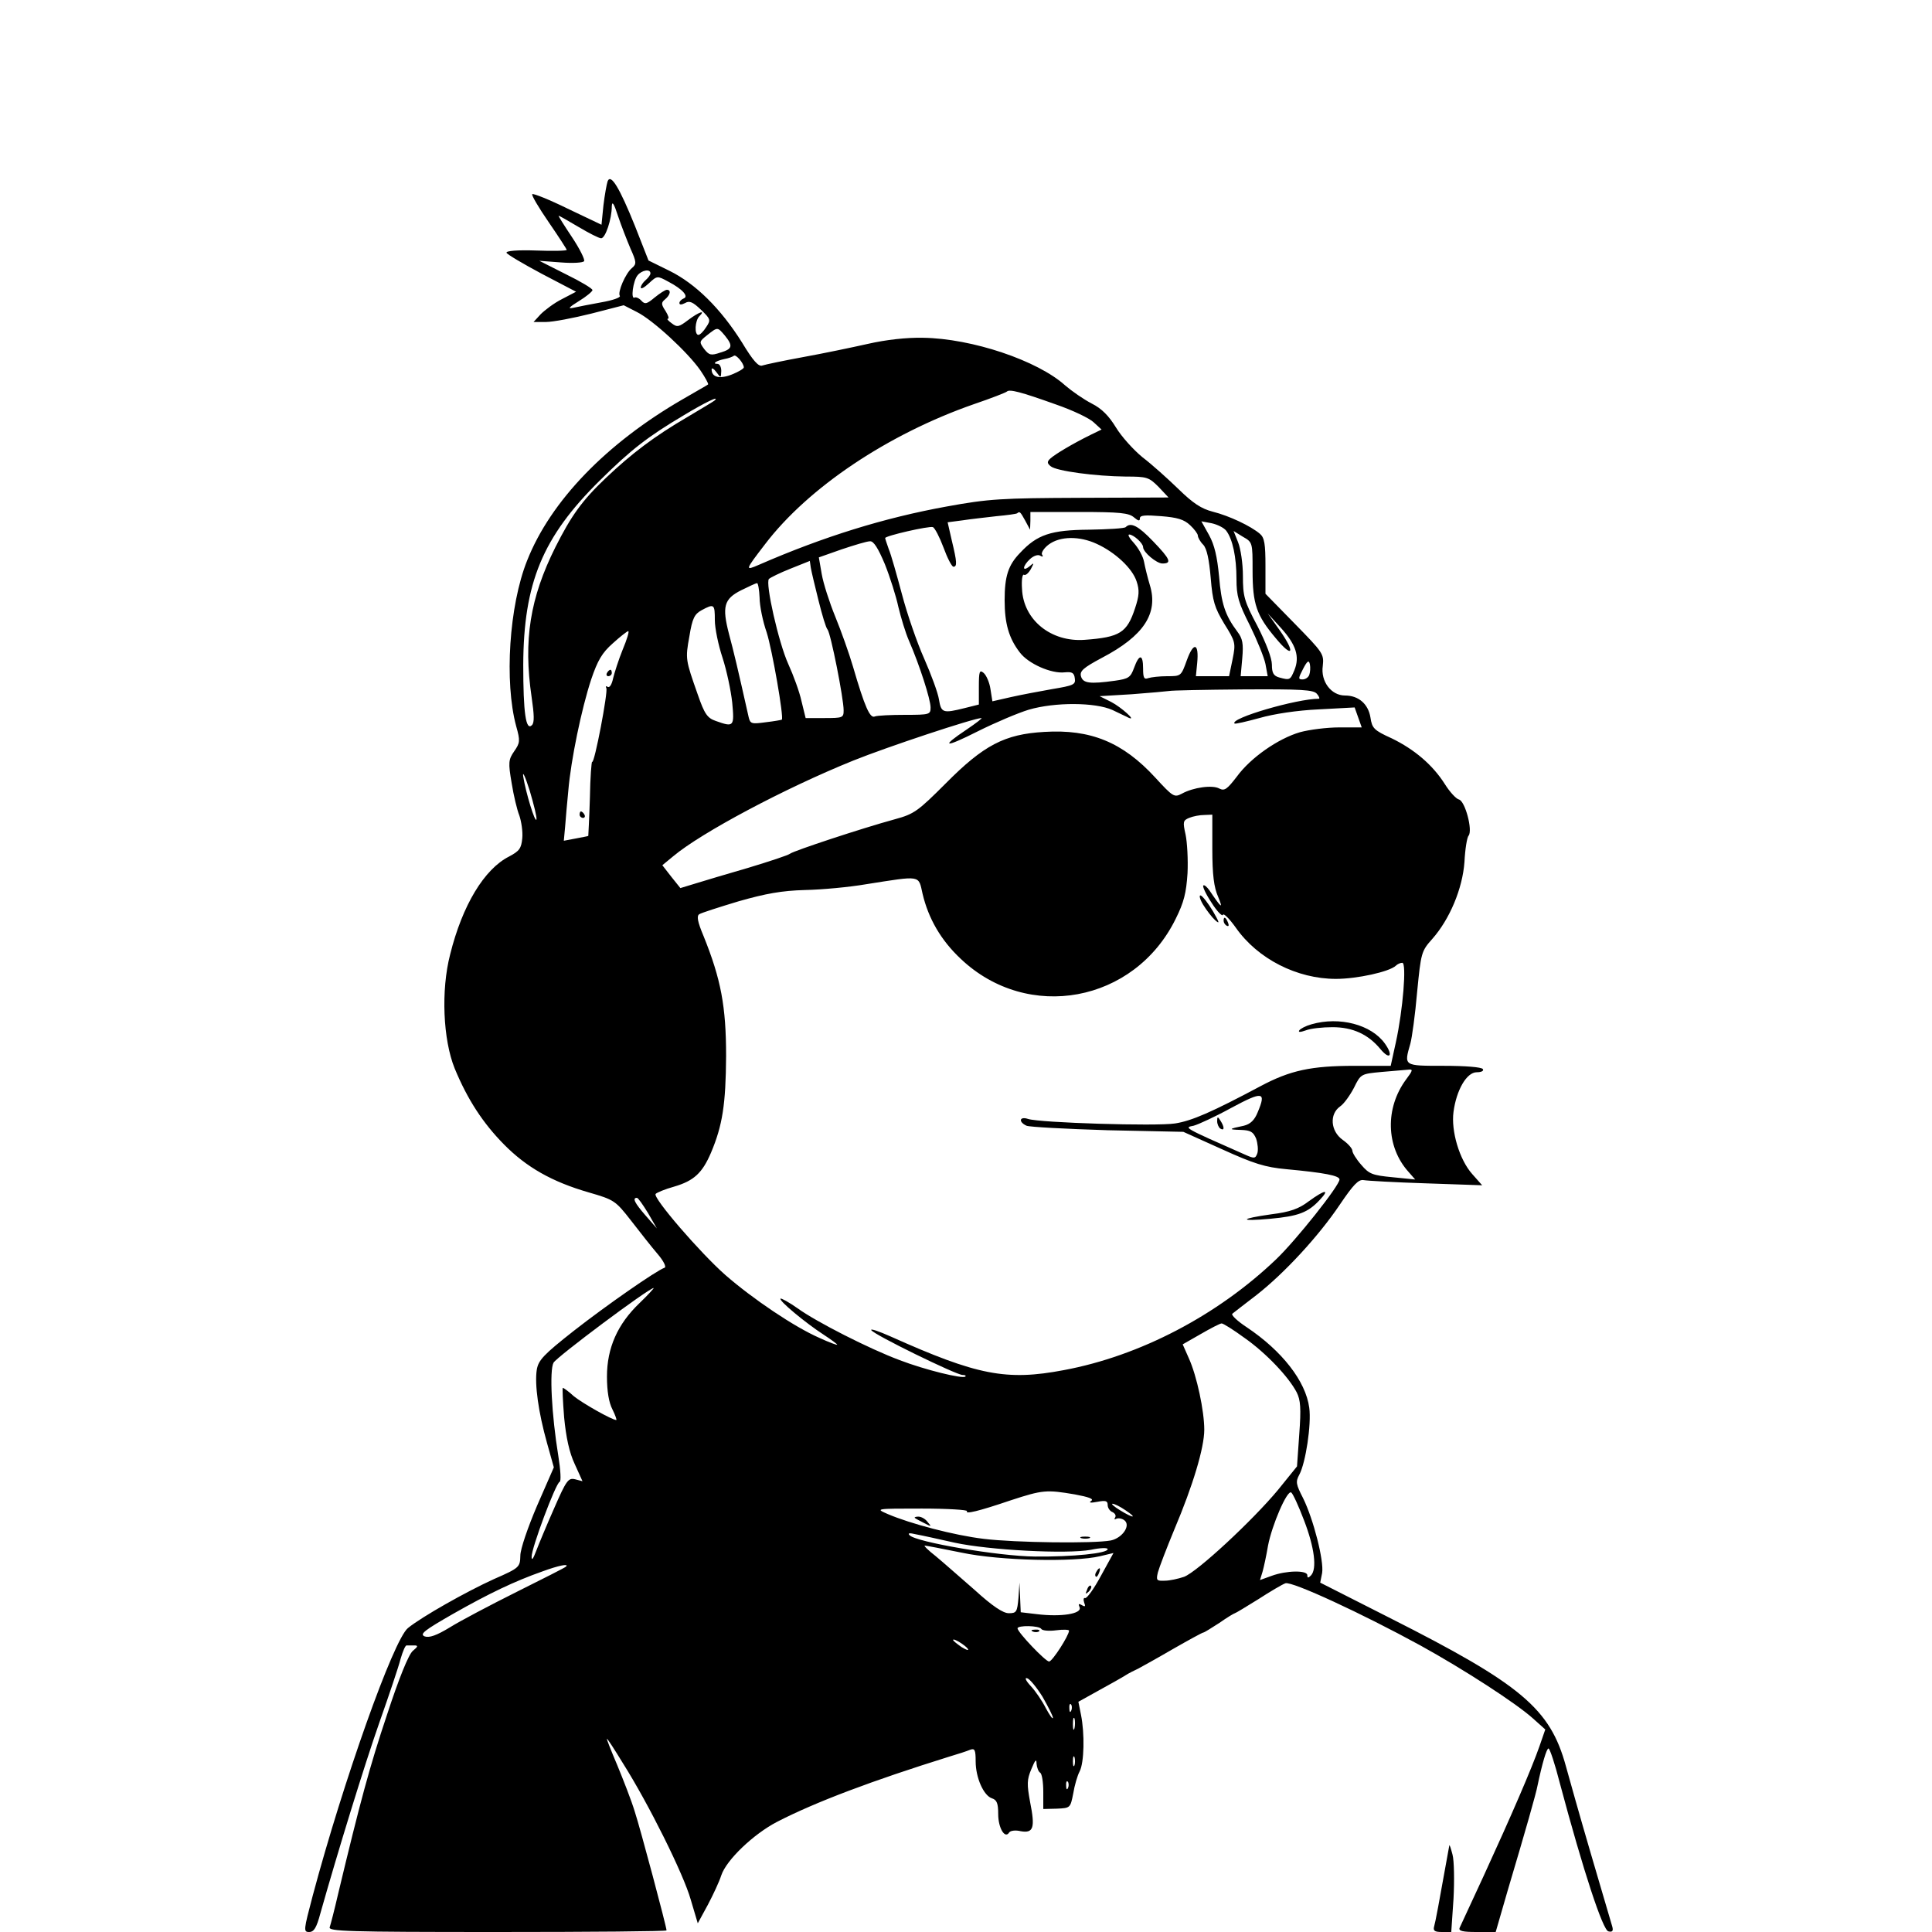 <?xml version="1.0" standalone="no"?>
<!DOCTYPE svg PUBLIC "-//W3C//DTD SVG 20010904//EN"
 "http://www.w3.org/TR/2001/REC-SVG-20010904/DTD/svg10.dtd">
<svg version="1.0" xmlns="http://www.w3.org/2000/svg"
 width="600pt" height="600pt" viewBox="0 0 600 600"
 preserveAspectRatio="xMidYMid meet">

<g transform="translate(0,600) scale(0.1,-0.1)"
fill="#000000" stroke="none">
<path d="M1887 5437 c-3 -9 -9 -42 -13 -75 l-6 -60 -105 50 c-57 28 -107 48
-110 45 -3 -3 20 -42 51 -87 31 -45 56 -84 56 -86 0 -3 -43 -4 -95 -2 -58 2
-94 -1 -92 -7 2 -5 51 -34 109 -65 l107 -56 -44 -23 c-24 -12 -53 -34 -66 -47
l-22 -24 38 0 c22 0 85 12 141 26 l101 26 41 -21 c50 -25 158 -125 197 -181
15 -22 26 -42 24 -44 -2 -2 -38 -22 -79 -46 -237 -137 -410 -316 -483 -501
-56 -140 -71 -377 -34 -514 13 -46 12 -52 -6 -78 -18 -26 -19 -35 -8 -99 6
-38 17 -84 24 -101 6 -18 11 -49 9 -70 -3 -32 -9 -40 -41 -57 -77 -39 -145
-151 -183 -304 -29 -112 -22 -265 14 -354 40 -97 88 -170 153 -236 70 -71 149
-116 263 -149 79 -23 83 -25 132 -88 27 -35 64 -82 82 -103 19 -22 28 -41 22
-43 -26 -9 -181 -117 -282 -196 -94 -74 -110 -91 -115 -121 -7 -45 5 -132 32
-228 l21 -75 -52 -119 c-29 -68 -52 -135 -52 -155 -1 -36 -2 -38 -82 -73 -86
-39 -224 -117 -267 -152 -45 -36 -201 -476 -296 -832 -28 -106 -29 -112 -11
-112 15 0 23 13 35 58 54 191 136 458 183 592 30 85 60 174 66 198 7 24 15 43
19 42 4 0 14 0 23 0 13 0 13 -3 -4 -17 -13 -11 -43 -85 -80 -198 -54 -161 -84
-273 -152 -557 -11 -48 -23 -94 -26 -103 -5 -13 52 -15 520 -15 289 0 526 2
526 5 0 11 -81 315 -99 370 -10 33 -35 97 -54 143 -19 45 -34 82 -32 82 2 0
24 -34 49 -75 81 -128 189 -346 211 -424 l22 -74 31 57 c17 32 36 73 42 92 16
48 100 128 173 166 120 62 299 129 533 202 27 8 58 18 67 22 14 5 17 0 17 -36
0 -51 25 -107 51 -115 15 -5 19 -16 19 -49 0 -43 21 -78 34 -57 4 6 20 8 36 4
40 -7 45 11 29 91 -10 55 -10 69 4 102 12 29 16 33 16 17 1 -12 6 -25 11 -28
6 -3 10 -30 10 -60 l0 -53 42 1 c42 2 42 2 51 47 4 25 13 56 20 69 14 27 16
117 4 176 l-8 40 63 35 c35 19 72 40 83 47 11 7 29 16 40 21 11 6 60 33 108
61 49 28 91 51 94 51 3 0 25 14 50 30 24 17 46 30 48 30 2 0 35 20 72 43 37
24 76 47 85 50 20 7 238 -94 419 -193 136 -75 298 -180 350 -227 l38 -34 -18
-52 c-24 -69 -88 -217 -173 -402 -38 -82 -72 -156 -75 -162 -4 -10 10 -13 53
-13 l59 0 37 128 c56 188 89 304 93 327 14 67 28 115 34 115 4 0 20 -48 35
-107 74 -277 134 -458 151 -461 12 -3 16 1 12 15 -3 10 -33 112 -67 228 -34
116 -68 237 -77 270 -49 179 -138 254 -550 462 l-213 108 6 30 c6 38 -27 167
-59 232 -22 43 -24 51 -12 73 20 37 38 157 31 208 -11 83 -85 177 -194 250
-29 19 -49 38 -45 42 4 3 38 30 75 58 88 69 193 183 259 281 42 62 58 79 74
76 11 -2 98 -7 194 -10 l174 -6 -31 35 c-40 45 -66 134 -58 193 9 68 41 123
72 123 14 0 23 4 19 10 -4 6 -55 10 -121 10 -126 0 -124 -1 -104 69 5 18 15
90 21 160 12 122 13 127 47 165 54 61 94 156 100 239 2 40 8 77 13 82 13 17
-11 107 -30 112 -9 2 -29 24 -44 48 -38 60 -95 108 -165 142 -55 25 -61 31
-66 65 -7 42 -37 68 -79 68 -43 0 -76 44 -69 92 4 37 1 41 -87 131 l-91 93 0
86 c0 68 -3 88 -17 100 -28 24 -95 56 -147 69 -35 9 -61 26 -106 70 -33 32
-83 77 -112 99 -28 23 -65 64 -82 92 -22 36 -44 59 -76 75 -25 13 -61 38 -82
56 -85 77 -289 146 -442 148 -51 1 -114 -6 -171 -19 -49 -11 -140 -30 -201
-41 -60 -11 -117 -23 -126 -26 -12 -5 -29 14 -64 72 -66 105 -144 182 -225
222 l-65 32 -42 107 c-48 119 -75 164 -85 139z m71 -209 c19 -42 19 -48 5 -60
-20 -16 -46 -76 -38 -87 3 -5 -23 -14 -58 -20 -34 -6 -73 -14 -87 -17 -18 -4
-13 2 18 21 23 14 42 30 42 34 0 5 -37 27 -82 49 l-83 42 67 -5 c37 -3 69 -1
72 4 3 5 -14 39 -38 75 -24 36 -43 66 -41 66 2 0 30 -16 62 -35 32 -19 63 -35
70 -35 13 0 33 59 33 100 1 17 7 7 19 -30 10 -30 28 -76 39 -102z m62 -77 c0
-5 -7 -14 -15 -21 -8 -7 -15 -17 -15 -23 0 -6 11 0 25 13 26 24 26 24 61 5 44
-23 64 -46 47 -52 -7 -3 -13 -9 -13 -14 0 -6 6 -6 18 0 13 8 24 3 49 -21 30
-29 31 -32 16 -54 -8 -13 -19 -24 -24 -24 -13 0 -11 44 3 58 21 21 -2 13 -35
-12 -29 -22 -34 -23 -51 -10 -11 8 -16 14 -12 14 5 0 1 11 -7 24 -14 21 -14
26 -2 36 17 14 20 30 6 30 -5 0 -22 -11 -38 -24 -24 -20 -30 -22 -41 -10 -7 8
-17 12 -21 10 -13 -8 -5 52 9 69 13 16 40 21 40 6z m231 -193 c26 -32 24 -42
-14 -53 -29 -10 -35 -8 -50 11 -16 22 -16 23 9 43 33 26 32 26 55 -1z m59 -99
c0 -4 -17 -14 -37 -22 -38 -15 -63 -9 -63 16 0 6 7 2 15 -9 14 -19 14 -18 15
4 0 12 -5 22 -12 22 -18 0 -3 10 22 15 12 2 25 7 29 10 6 6 31 -23 31 -36z
m969 -115 c52 -18 105 -43 118 -56 l24 -22 -33 -16 c-57 -28 -112 -61 -126
-74 -11 -10 -10 -15 1 -24 18 -15 139 -31 233 -32 66 0 72 -2 102 -32 l31 -33
-272 -1 c-246 -1 -286 -3 -417 -27 -193 -35 -381 -93 -583 -181 -44 -19 -44
-18 19 64 134 176 382 342 649 435 53 18 99 36 102 39 8 8 43 -1 152 -40z
m-1060 12 c-2 -2 -40 -25 -84 -51 -103 -60 -174 -114 -253 -189 -75 -71 -108
-118 -157 -215 -79 -158 -100 -289 -74 -466 8 -55 9 -79 1 -87 -19 -19 -27 39
-27 187 1 255 60 397 237 572 98 97 150 137 261 203 68 41 114 63 96 46z m965
-373 l15 -28 1 28 0 27 152 0 c127 0 154 -3 170 -17 13 -11 18 -12 18 -3 0 10
16 11 66 7 50 -4 71 -10 90 -28 13 -12 24 -27 24 -32 0 -6 7 -19 17 -29 11
-12 18 -45 23 -103 6 -73 12 -92 42 -142 35 -56 36 -60 26 -110 l-11 -53 -51
0 -52 0 4 41 c6 62 -11 67 -32 9 -18 -50 -18 -50 -61 -50 -24 0 -50 -3 -59 -6
-13 -5 -16 1 -16 30 0 45 -12 46 -28 2 -11 -30 -17 -34 -59 -40 -79 -11 -100
-8 -106 14 -4 16 7 26 65 57 130 68 176 138 149 226 -7 23 -15 56 -18 72 -3
17 -17 42 -31 58 -14 15 -21 27 -15 27 13 0 43 -27 43 -39 0 -16 42 -51 60
-51 30 0 25 13 -29 69 -46 48 -69 60 -85 44 -3 -4 -55 -7 -114 -8 -118 -1
-161 -15 -214 -72 -37 -38 -48 -73 -48 -147 0 -72 13 -118 47 -162 26 -35 98
-67 140 -62 22 2 29 -1 31 -19 3 -19 -4 -22 -70 -33 -40 -7 -98 -18 -129 -25
l-57 -13 -6 38 c-3 21 -13 43 -21 50 -13 11 -15 5 -15 -43 l0 -55 -44 -11
c-68 -17 -73 -15 -80 27 -3 20 -24 77 -46 127 -22 49 -53 139 -69 200 -16 60
-34 124 -41 140 -6 17 -11 32 -11 34 0 7 136 38 148 34 6 -2 21 -31 33 -63 12
-33 26 -60 31 -60 12 0 11 15 -5 81 l-13 57 46 6 c25 4 73 9 106 13 33 3 62 7
64 9 8 7 10 4 25 -23z m624 -31 c20 -26 32 -82 32 -150 0 -53 6 -74 42 -145
22 -45 44 -99 48 -119 l7 -38 -42 0 -42 0 5 56 c4 45 1 61 -15 82 -39 52 -50
88 -57 172 -6 61 -14 97 -31 128 l-24 43 32 -6 c18 -4 38 -14 45 -23z m82
-124 c0 -104 12 -139 72 -210 53 -64 62 -46 12 25 l-37 52 41 -45 c47 -52 59
-89 42 -131 -13 -31 -14 -32 -47 -23 -18 5 -23 14 -23 40 0 20 -18 67 -45 120
-41 77 -45 92 -45 155 0 39 -7 85 -15 105 l-14 35 29 -18 c30 -17 30 -18 30
-105z m-484 83 c57 -26 111 -76 124 -117 9 -27 8 -44 -5 -83 -25 -76 -47 -90
-156 -98 -105 -8 -191 62 -195 158 -2 27 1 47 6 44 5 -3 14 5 21 17 11 21 11
22 -4 9 -24 -19 -21 2 2 23 11 10 25 15 32 10 7 -4 10 -3 5 4 -3 5 6 20 21 31
35 26 95 27 149 2z m-658 -63 c16 -40 35 -100 42 -133 8 -33 22 -80 33 -105
33 -76 67 -182 67 -207 0 -22 -3 -23 -79 -23 -44 0 -86 -2 -94 -5 -15 -7 -31
28 -68 155 -12 41 -37 111 -55 155 -18 44 -37 103 -42 132 l-9 52 71 25 c39
13 78 25 88 25 11 1 25 -21 46 -71z m-206 -113 c11 -44 23 -85 28 -90 10 -12
50 -214 50 -251 0 -23 -3 -24 -59 -24 l-59 0 -13 53 c-6 28 -25 80 -41 115
-30 66 -72 252 -60 264 4 4 34 19 67 32 l60 24 3 -21 c2 -12 13 -58 24 -102z
m-183 9 c0 -25 10 -74 22 -108 17 -53 54 -265 47 -271 -2 -1 -24 -5 -50 -8
-44 -6 -48 -5 -53 16 -35 156 -46 202 -61 258 -22 85 -16 109 38 136 24 12 46
22 49 22 3 1 7 -20 8 -45z m-139 -70 c0 -25 11 -78 24 -117 13 -40 26 -102 30
-139 7 -75 5 -77 -51 -57 -26 9 -35 21 -56 82 -38 108 -39 110 -26 181 9 56
16 69 38 81 39 21 41 19 41 -31z m-286 -91 c-13 -32 -26 -73 -30 -90 -4 -19
-11 -30 -17 -26 -5 3 -7 2 -4 -4 6 -10 -37 -236 -44 -229 -2 2 -6 -48 -7 -112
-2 -65 -5 -118 -5 -118 -1 -1 -19 -4 -39 -8 l-37 -7 4 43 c2 24 6 75 10 113 8
95 41 254 71 345 20 59 34 83 67 112 23 21 45 38 48 38 4 0 -4 -26 -17 -57z
m2132 -79 c-3 -8 -12 -14 -21 -14 -14 0 -13 4 2 33 13 25 18 28 21 14 2 -10 1
-25 -2 -33z m24 -59 c7 -8 9 -15 6 -15 -69 0 -278 -61 -262 -77 2 -2 37 6 77
17 45 13 118 24 185 27 l111 6 11 -31 11 -31 -70 0 c-38 0 -93 -7 -122 -15
-68 -20 -153 -79 -196 -138 -30 -39 -38 -45 -54 -37 -21 12 -81 4 -117 -16
-23 -12 -27 -10 -82 50 -101 110 -201 151 -345 142 -123 -7 -188 -41 -306
-160 -86 -86 -98 -95 -157 -111 -106 -29 -314 -98 -326 -107 -6 -5 -64 -24
-130 -44 -65 -19 -140 -41 -165 -49 l-46 -14 -28 35 -28 36 34 28 c87 73 346
211 559 297 104 42 375 132 398 132 4 0 -17 -16 -45 -35 -84 -56 -71 -59 34
-6 54 27 125 57 158 67 82 24 207 23 260 -1 22 -11 45 -21 50 -24 27 -12 -23
33 -54 49 l-36 18 100 6 c55 4 107 9 115 10 8 2 112 4 231 5 181 1 219 -1 229
-14z m-2424 -390 c-4 -12 -33 83 -41 133 -3 20 6 1 20 -43 13 -44 23 -84 21
-90z m2099 -92 c0 -79 5 -119 18 -148 17 -41 10 -35 -27 20 -8 11 -16 18 -19
15 -3 -3 8 -27 26 -54 17 -27 33 -43 35 -37 2 6 20 -12 40 -40 68 -97 190
-159 311 -159 65 0 166 22 186 41 5 5 14 9 20 9 14 0 2 -147 -20 -247 l-16
-73 -112 0 c-135 0 -200 -14 -292 -63 -152 -81 -214 -108 -266 -116 -58 -9
-419 2 -456 14 -27 9 -31 -9 -5 -21 9 -4 123 -10 252 -14 l235 -5 120 -54 c99
-45 134 -56 200 -62 118 -11 165 -20 165 -32 0 -19 -136 -190 -197 -248 -182
-174 -423 -300 -659 -344 -179 -34 -269 -16 -537 104 -38 17 -65 26 -61 20 8
-14 264 -139 283 -139 8 0 12 -2 9 -5 -8 -8 -126 21 -204 51 -94 35 -259 119
-317 161 -27 19 -51 32 -53 30 -6 -6 77 -75 134 -112 23 -15 42 -29 42 -31 0
-2 -25 7 -55 21 -78 34 -207 121 -293 196 -78 69 -224 238 -216 251 3 4 29 15
58 23 61 18 87 42 114 105 36 85 46 151 47 300 0 155 -16 239 -70 373 -19 45
-22 63 -13 68 6 4 62 22 122 40 84 24 134 33 206 35 52 1 138 9 190 18 172 27
162 29 175 -29 18 -77 57 -145 119 -203 208 -197 539 -136 667 124 26 52 33
81 37 142 2 42 -1 96 -6 120 -9 40 -8 44 11 52 12 5 33 9 47 9 l25 1 0 -107z
m602 -715 c-66 -89 -63 -209 7 -287 l21 -24 -70 7 c-63 6 -73 10 -97 38 -16
18 -28 38 -28 44 0 7 -13 22 -30 34 -38 27 -42 80 -8 104 12 8 31 35 43 58 21
43 22 43 86 49 35 3 72 6 82 7 16 2 15 -2 -6 -30z m-461 -102 c-10 -25 -23
-37 -43 -42 -48 -10 -49 -12 -10 -13 31 -1 39 -6 48 -27 5 -15 7 -35 4 -45 -6
-17 -9 -18 -38 -5 -195 86 -190 84 -160 90 15 4 69 29 118 56 97 52 108 50 81
-14z m-1893 -314 l27 -47 -35 40 c-34 39 -42 55 -27 55 4 0 19 -22 35 -48z
m-27 -279 c-68 -65 -101 -139 -101 -228 0 -46 6 -81 17 -102 9 -18 14 -33 12
-33 -13 0 -105 52 -132 74 -16 15 -32 26 -34 26 -2 0 0 -41 4 -92 6 -62 16
-109 33 -145 l24 -53 -23 6 c-21 5 -27 -3 -65 -90 -23 -52 -48 -112 -56 -133
-9 -24 -14 -31 -14 -18 -1 26 75 229 87 233 5 1 3 37 -4 80 -21 129 -28 266
-15 290 10 18 295 231 311 232 2 0 -17 -21 -44 -47z m1879 -108 c67 -47 137
-121 162 -169 12 -24 14 -49 8 -130 l-7 -100 -59 -73 c-78 -94 -251 -255 -292
-270 -18 -6 -44 -12 -60 -12 -25 -1 -27 1 -21 26 4 15 27 75 51 133 58 137 93
254 93 310 0 58 -23 167 -48 222 l-19 43 56 32 c31 18 60 33 65 33 5 0 37 -20
71 -45z m-527 -486 c43 -8 60 -14 51 -20 -9 -6 -2 -7 19 -3 26 5 32 3 32 -10
0 -9 7 -19 15 -22 8 -4 12 -11 8 -17 -3 -5 -2 -7 3 -4 6 3 16 2 24 -3 24 -15
-3 -56 -40 -64 -52 -10 -297 -7 -395 5 -92 11 -228 47 -298 77 -39 17 -39 17
106 17 80 0 143 -4 140 -8 -6 -10 34 -1 137 34 98 32 110 33 198 18z m712 -81
c32 -83 41 -151 21 -171 -8 -8 -11 -8 -11 1 0 16 -65 15 -111 -2 l-36 -13 8
26 c4 14 12 51 17 81 12 63 59 173 72 165 5 -3 23 -42 40 -87z m-555 32 c39
-26 25 -26 -17 0 -18 11 -28 20 -23 20 6 0 24 -9 40 -20z m-530 -101 c106 -23
347 -36 423 -22 28 6 52 7 52 2 0 -13 -108 -24 -225 -23 -114 1 -370 45 -390
66 -7 7 -1 8 20 3 17 -3 71 -15 120 -26z m22 -31 c118 -25 349 -30 429 -11
l42 10 -39 -71 c-21 -39 -43 -70 -49 -69 -5 2 -6 -5 -3 -14 5 -12 3 -14 -7 -8
-10 6 -12 4 -7 -7 7 -20 -58 -30 -132 -21 l-51 6 -2 46 -2 46 -3 -47 c-4 -44
-6 -48 -30 -48 -18 0 -51 22 -107 73 -45 39 -99 87 -121 105 -22 17 -37 32
-33 32 4 0 56 -10 115 -22z m-1229 -43 c-2 -3 -72 -38 -154 -79 -82 -41 -175
-90 -207 -110 -41 -25 -64 -33 -78 -28 -17 7 -1 19 88 70 111 63 190 101 278
132 49 18 83 25 73 15z m1476 -194 c3 -5 24 -7 46 -4 22 3 40 2 40 -1 0 -15
-52 -96 -62 -96 -11 0 -97 90 -98 103 0 10 68 9 74 -2z m-228 -62 c3 -6 -5 -3
-20 6 -14 10 -26 19 -26 22 0 7 39 -17 46 -28z m232 -149 c17 -30 32 -59 32
-65 -1 -5 -10 8 -22 30 -11 22 -32 53 -47 69 -15 16 -20 27 -11 24 8 -2 30
-29 48 -58z m89 -42 c-3 -8 -6 -5 -6 6 -1 11 2 17 5 13 3 -3 4 -12 1 -19z m10
-55 c-3 -10 -5 -4 -5 12 0 17 2 24 5 18 2 -7 2 -21 0 -30z m0 -115 c-3 -7 -5
-2 -5 12 0 14 2 19 5 13 2 -7 2 -19 0 -25z m-20 -70 c-3 -8 -6 -5 -6 6 -1 11
2 17 5 13 3 -3 4 -12 1 -19z"/>
<path d="M1885 3910 c-3 -5 -1 -10 4 -10 6 0 11 5 11 10 0 6 -2 10 -4 10 -3 0
-8 -4 -11 -10z"/>
<path d="M1800 3470 c0 -5 5 -10 11 -10 5 0 7 5 4 10 -3 6 -8 10 -11 10 -2 0
-4 -4 -4 -10z"/>
<path d="M3736 3191 c11 -18 28 -40 38 -49 15 -13 13 -7 -7 28 -15 25 -32 47
-38 49 -6 2 -3 -11 7 -28z"/>
<path d="M3800 3141 c0 -6 4 -13 10 -16 6 -3 7 1 4 9 -7 18 -14 21 -14 7z"/>
<path d="M4073 2819 c-18 -5 -35 -14 -38 -19 -4 -6 3 -6 20 0 15 6 52 10 83
10 63 0 111 -22 149 -68 29 -35 41 -21 14 17 -42 59 -141 85 -228 60z"/>
<path d="M4064 2269 c-30 -23 -58 -33 -115 -40 -100 -14 -103 -23 -4 -14 87 8
117 19 154 59 32 34 16 32 -35 -5z"/>
<path d="M3780 2518 c0 -9 5 -20 10 -23 13 -8 13 5 0 25 -8 13 -10 13 -10 -2z"/>
<path d="M2841 1286 c2 -2 15 -9 29 -16 23 -12 24 -12 11 3 -7 10 -20 17 -29
17 -8 0 -13 -2 -11 -4z"/>
<path d="M3358 1223 c6 -2 18 -2 25 0 6 3 1 5 -13 5 -14 0 -19 -2 -12 -5z"/>
<path d="M3405 1119 c-4 -6 -5 -12 -2 -15 2 -3 7 2 10 11 7 17 1 20 -8 4z"/>
<path d="M3376 1063 c-6 -14 -5 -15 5 -6 7 7 10 15 7 18 -3 3 -9 -2 -12 -12z"/>
<path d="M3208 933 c7 -3 16 -2 19 1 4 3 -2 6 -13 5 -11 0 -14 -3 -6 -6z"/>
<path d="M4501 269 c-34 -190 -43 -237 -47 -251 -4 -14 1 -18 24 -18 l29 0 7
103 c3 56 2 118 -3 137 -5 19 -9 32 -10 29z"/>
</g>
</svg>
